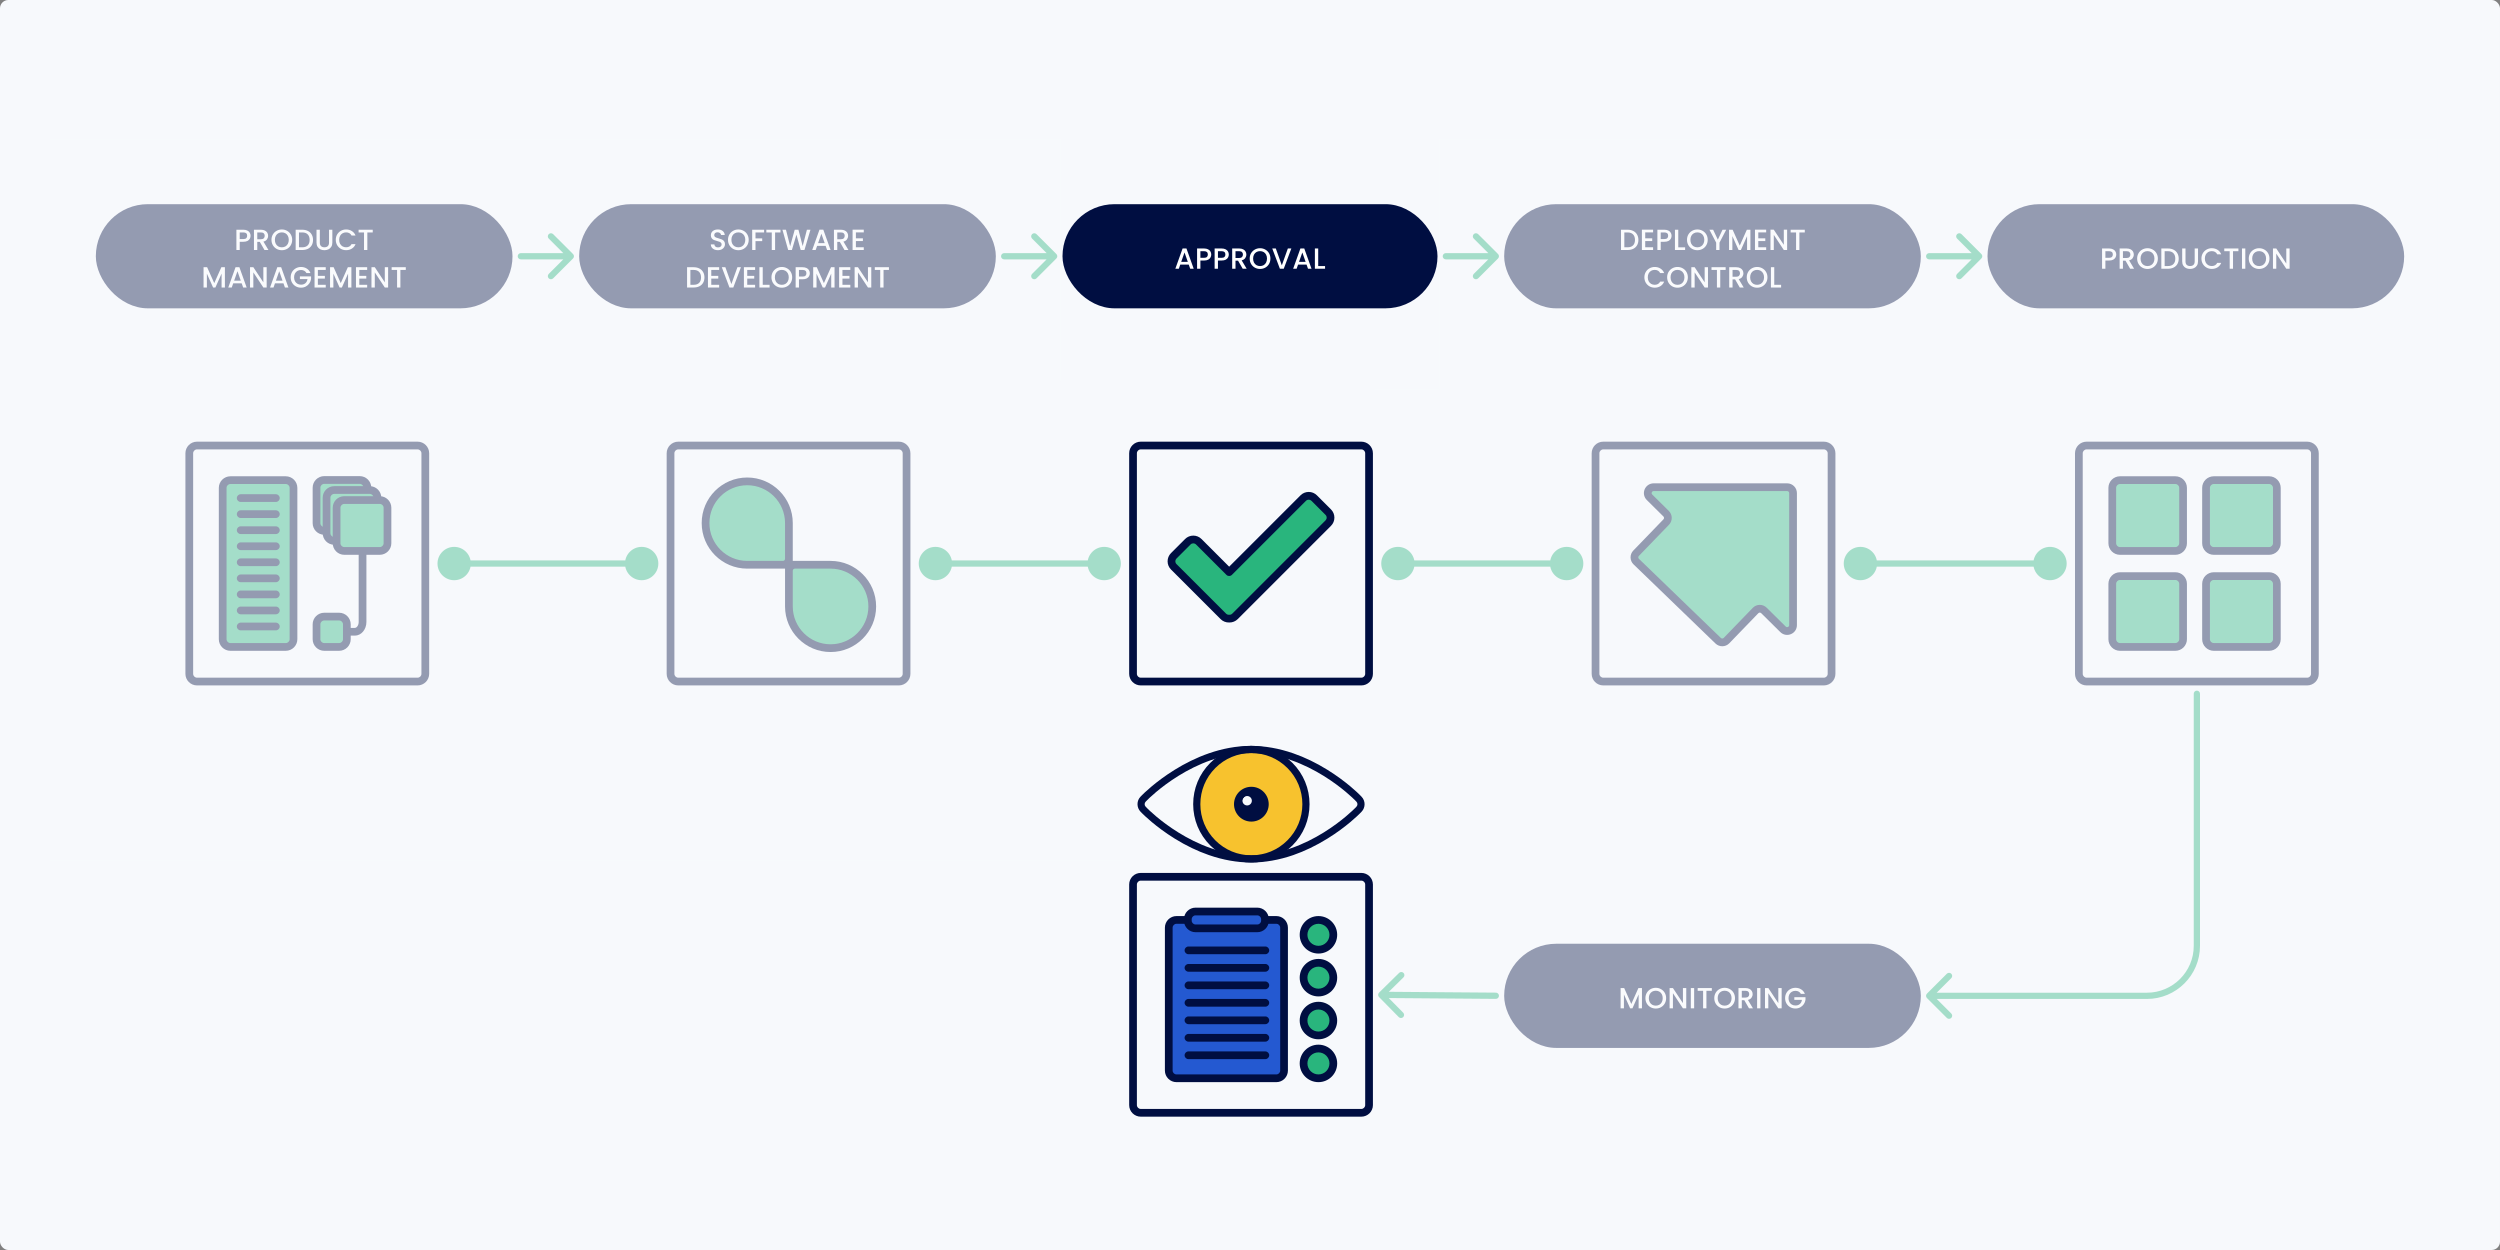 <svg width="1200" height="600" viewBox="0 0 1200 600" fill="none" xmlns="http://www.w3.org/2000/svg">
<rect x="0" y="0" width="1200" height="600" fill="#808080" stroke="none"/>
<rect width="1200" height="600" rx="4" fill="#F7F9FC"/>
<path d="M431.435 329H325.565C322.493 329 320 326.507 320 323.435V217.565C320 214.493 322.493 212 325.565 212H431.435C434.507 212 437 214.493 437 217.565V323.435C437 326.507 434.507 329 431.435 329ZM325.565 215.71C324.545 215.71 323.71 216.545 323.71 217.565V323.435C323.71 324.455 324.545 325.29 325.565 325.29H431.435C432.455 325.29 433.29 324.455 433.29 323.435V217.565C433.29 216.545 432.455 215.71 431.435 215.71H325.565Z" fill="#000E41"/>
<path d="M378.674 251.143C378.674 251.119 378.674 251.096 378.674 251.073C378.674 240.022 369.718 231.061 358.671 231.061C347.624 231.061 338.667 240.022 338.667 251.073C338.667 262.123 347.623 271.087 358.671 271.087H375.816C377.395 271.087 378.675 269.806 378.675 268.226V251.143H378.674Z" fill="#29B57D"/>
<path d="M377.516 272.942H358.67C346.616 272.942 336.811 263.132 336.811 251.072C336.811 239.013 346.616 229.205 358.67 229.205C370.724 229.205 380.529 239.015 380.529 251.072V269.901C380.529 272.501 380.116 272.942 377.517 272.942H377.516ZM358.67 232.915C348.663 232.915 340.521 241.06 340.521 251.072C340.521 261.084 348.663 269.232 358.67 269.232H375.815C376.368 269.232 376.819 268.781 376.819 268.225V251.072C376.819 241.06 368.677 232.915 358.67 232.915Z" fill="#000E41"/>
<path d="M378.674 291.03C378.674 291.054 378.674 291.077 378.674 291.1C378.674 302.151 387.63 311.112 398.677 311.112C409.724 311.112 418.681 302.151 418.681 291.1C418.681 280.05 409.725 271.086 398.677 271.086H381.532C379.953 271.086 378.673 272.367 378.673 273.947V291.03H378.674Z" fill="#29B57D"/>
<path d="M398.678 312.969C386.625 312.969 376.82 303.159 376.82 291.102V272.541C376.82 269.941 376.757 269.232 379.357 269.232H398.678C410.732 269.232 420.537 279.044 420.537 291.102C420.537 303.16 410.732 312.969 398.678 312.969ZM380.529 291.03V291.102C380.529 301.114 388.671 309.259 398.678 309.259C408.685 309.259 416.827 301.114 416.827 291.102C416.827 281.09 408.685 272.943 398.678 272.943H381.533C380.98 272.943 380.529 273.394 380.529 273.949V291.031V291.03Z" fill="#000E41"/>
<rect x="278" y="98" width="200" height="50" rx="25" fill="#000E41"/>
<path d="M344.629 120.098C343.975 120.098 343.387 119.986 342.865 119.762C342.342 119.529 341.931 119.202 341.633 118.782C341.334 118.362 341.185 117.872 341.185 117.312H342.893C342.93 117.732 343.093 118.077 343.383 118.348C343.681 118.619 344.097 118.754 344.629 118.754C345.179 118.754 345.609 118.623 345.917 118.362C346.225 118.091 346.379 117.746 346.379 117.326C346.379 116.999 346.281 116.733 346.085 116.528C345.898 116.323 345.66 116.164 345.371 116.052C345.091 115.94 344.699 115.819 344.195 115.688C343.56 115.52 343.042 115.352 342.641 115.184C342.249 115.007 341.913 114.736 341.633 114.372C341.353 114.008 341.213 113.523 341.213 112.916C341.213 112.356 341.353 111.866 341.633 111.446C341.913 111.026 342.305 110.704 342.809 110.48C343.313 110.256 343.896 110.144 344.559 110.144C345.501 110.144 346.271 110.382 346.869 110.858C347.475 111.325 347.811 111.969 347.877 112.79H346.113C346.085 112.435 345.917 112.132 345.609 111.88C345.301 111.628 344.895 111.502 344.391 111.502C343.933 111.502 343.56 111.619 343.271 111.852C342.981 112.085 342.837 112.421 342.837 112.86C342.837 113.159 342.925 113.406 343.103 113.602C343.289 113.789 343.523 113.938 343.803 114.05C344.083 114.162 344.465 114.283 344.951 114.414C345.595 114.591 346.117 114.769 346.519 114.946C346.929 115.123 347.275 115.399 347.555 115.772C347.844 116.136 347.989 116.626 347.989 117.242C347.989 117.737 347.853 118.203 347.583 118.642C347.321 119.081 346.934 119.435 346.421 119.706C345.917 119.967 345.319 120.098 344.629 120.098ZM354.408 120.098C353.503 120.098 352.667 119.888 351.902 119.468C351.146 119.039 350.544 118.446 350.096 117.69C349.657 116.925 349.438 116.066 349.438 115.114C349.438 114.162 349.657 113.308 350.096 112.552C350.544 111.796 351.146 111.208 351.902 110.788C352.667 110.359 353.503 110.144 354.408 110.144C355.323 110.144 356.158 110.359 356.914 110.788C357.679 111.208 358.281 111.796 358.72 112.552C359.159 113.308 359.378 114.162 359.378 115.114C359.378 116.066 359.159 116.925 358.72 117.69C358.281 118.446 357.679 119.039 356.914 119.468C356.158 119.888 355.323 120.098 354.408 120.098ZM354.408 118.712C355.052 118.712 355.626 118.567 356.13 118.278C356.634 117.979 357.026 117.559 357.306 117.018C357.595 116.467 357.74 115.833 357.74 115.114C357.74 114.395 357.595 113.765 357.306 113.224C357.026 112.683 356.634 112.267 356.13 111.978C355.626 111.689 355.052 111.544 354.408 111.544C353.764 111.544 353.19 111.689 352.686 111.978C352.182 112.267 351.785 112.683 351.496 113.224C351.216 113.765 351.076 114.395 351.076 115.114C351.076 115.833 351.216 116.467 351.496 117.018C351.785 117.559 352.182 117.979 352.686 118.278C353.19 118.567 353.764 118.712 354.408 118.712ZM366.772 110.27V111.572H362.642V114.442H365.862V115.744H362.642V120H361.046V110.27H366.772ZM374.635 110.27V111.572H372.045V120H370.449V111.572H367.845V110.27H374.635ZM389.02 110.27L386.136 120H384.33L382.286 112.636L380.116 120L378.324 120.014L375.566 110.27H377.26L379.276 118.194L381.46 110.27H383.252L385.282 118.152L387.312 110.27H389.02ZM396.3 118.012H392.226L391.526 120H389.86L393.346 110.256H395.194L398.68 120H397L396.3 118.012ZM395.852 116.71L394.27 112.188L392.674 116.71H395.852ZM405.348 120L403.108 116.108H401.89V120H400.294V110.27H403.654C404.401 110.27 405.031 110.401 405.544 110.662C406.067 110.923 406.454 111.273 406.706 111.712C406.967 112.151 407.098 112.641 407.098 113.182C407.098 113.817 406.911 114.395 406.538 114.918C406.174 115.431 405.609 115.781 404.844 115.968L407.252 120H405.348ZM401.89 114.834H403.654C404.251 114.834 404.699 114.685 404.998 114.386C405.306 114.087 405.46 113.686 405.46 113.182C405.46 112.678 405.311 112.286 405.012 112.006C404.713 111.717 404.261 111.572 403.654 111.572H401.89V114.834ZM410.834 111.558V114.414H414.194V115.716H410.834V118.698H414.614V120H409.238V110.256H414.614V111.558H410.834ZM332.97 128.27C334.006 128.27 334.912 128.471 335.686 128.872C336.47 129.264 337.072 129.833 337.492 130.58C337.922 131.317 338.136 132.181 338.136 133.17C338.136 134.159 337.922 135.018 337.492 135.746C337.072 136.474 336.47 137.034 335.686 137.426C334.912 137.809 334.006 138 332.97 138H329.792V128.27H332.97ZM332.97 136.698C334.109 136.698 334.982 136.39 335.588 135.774C336.195 135.158 336.498 134.29 336.498 133.17C336.498 132.041 336.195 131.159 335.588 130.524C334.982 129.889 334.109 129.572 332.97 129.572H331.388V136.698H332.97ZM341.412 129.558V132.414H344.772V133.716H341.412V136.698H345.192V138H339.816V128.256H345.192V129.558H341.412ZM355.642 128.27L351.988 138H350.14L346.472 128.27H348.18L351.064 136.362L353.962 128.27H355.642ZM358.671 129.558V132.414H362.031V133.716H358.671V136.698H362.451V138H357.075V128.256H362.451V129.558H358.671ZM366.11 136.712H369.4V138H364.514V128.27H366.11V136.712ZM375.271 138.098C374.366 138.098 373.531 137.888 372.765 137.468C372.009 137.039 371.407 136.446 370.959 135.69C370.521 134.925 370.301 134.066 370.301 133.114C370.301 132.162 370.521 131.308 370.959 130.552C371.407 129.796 372.009 129.208 372.765 128.788C373.531 128.359 374.366 128.144 375.271 128.144C376.186 128.144 377.021 128.359 377.777 128.788C378.543 129.208 379.145 129.796 379.583 130.552C380.022 131.308 380.241 132.162 380.241 133.114C380.241 134.066 380.022 134.925 379.583 135.69C379.145 136.446 378.543 137.039 377.777 137.468C377.021 137.888 376.186 138.098 375.271 138.098ZM375.271 136.712C375.915 136.712 376.489 136.567 376.993 136.278C377.497 135.979 377.889 135.559 378.169 135.018C378.459 134.467 378.603 133.833 378.603 133.114C378.603 132.395 378.459 131.765 378.169 131.224C377.889 130.683 377.497 130.267 376.993 129.978C376.489 129.689 375.915 129.544 375.271 129.544C374.627 129.544 374.053 129.689 373.549 129.978C373.045 130.267 372.649 130.683 372.359 131.224C372.079 131.765 371.939 132.395 371.939 133.114C371.939 133.833 372.079 134.467 372.359 135.018C372.649 135.559 373.045 135.979 373.549 136.278C374.053 136.567 374.627 136.712 375.271 136.712ZM388.714 131.168C388.714 131.663 388.597 132.129 388.364 132.568C388.13 133.007 387.757 133.366 387.244 133.646C386.73 133.917 386.072 134.052 385.27 134.052H383.506V138H381.91V128.27H385.27C386.016 128.27 386.646 128.401 387.16 128.662C387.682 128.914 388.07 129.259 388.322 129.698C388.583 130.137 388.714 130.627 388.714 131.168ZM385.27 132.75C385.876 132.75 386.329 132.615 386.628 132.344C386.926 132.064 387.076 131.672 387.076 131.168C387.076 130.104 386.474 129.572 385.27 129.572H383.506V132.75H385.27ZM400.582 128.27V138H398.986V131.336L396.018 138H394.912L391.93 131.336V138H390.334V128.27H392.056L395.472 135.9L398.874 128.27H400.582ZM404.374 129.558V132.414H407.734V133.716H404.374V136.698H408.154V138H402.778V128.256H408.154V129.558H404.374ZM418.211 138H416.615L411.813 130.734V138H410.217V128.256H411.813L416.615 135.508V128.256H418.211V138ZM426.691 128.27V129.572H424.101V138H422.505V129.572H419.901V128.27H426.691Z" fill="white"/>
<rect x="46" y="98" width="200" height="50" rx="25" fill="#000E41"/>
<path d="M120.275 113.168C120.275 113.663 120.158 114.129 119.925 114.568C119.691 115.007 119.318 115.366 118.805 115.646C118.291 115.917 117.633 116.052 116.831 116.052H115.067V120H113.471V110.27H116.831C117.577 110.27 118.207 110.401 118.721 110.662C119.243 110.914 119.631 111.259 119.883 111.698C120.144 112.137 120.275 112.627 120.275 113.168ZM116.831 114.75C117.437 114.75 117.89 114.615 118.189 114.344C118.487 114.064 118.637 113.672 118.637 113.168C118.637 112.104 118.035 111.572 116.831 111.572H115.067V114.75H116.831ZM126.949 120L124.709 116.108H123.491V120H121.895V110.27H125.255C126.002 110.27 126.632 110.401 127.145 110.662C127.668 110.923 128.055 111.273 128.307 111.712C128.568 112.151 128.699 112.641 128.699 113.182C128.699 113.817 128.512 114.395 128.139 114.918C127.775 115.431 127.21 115.781 126.445 115.968L128.853 120H126.949ZM123.491 114.834H125.255C125.852 114.834 126.3 114.685 126.599 114.386C126.907 114.087 127.061 113.686 127.061 113.182C127.061 112.678 126.912 112.286 126.613 112.006C126.314 111.717 125.862 111.572 125.255 111.572H123.491V114.834ZM135.277 120.098C134.371 120.098 133.536 119.888 132.771 119.468C132.015 119.039 131.413 118.446 130.965 117.69C130.526 116.925 130.307 116.066 130.307 115.114C130.307 114.162 130.526 113.308 130.965 112.552C131.413 111.796 132.015 111.208 132.771 110.788C133.536 110.359 134.371 110.144 135.277 110.144C136.191 110.144 137.027 110.359 137.783 110.788C138.548 111.208 139.15 111.796 139.589 112.552C140.027 113.308 140.247 114.162 140.247 115.114C140.247 116.066 140.027 116.925 139.589 117.69C139.15 118.446 138.548 119.039 137.783 119.468C137.027 119.888 136.191 120.098 135.277 120.098ZM135.277 118.712C135.921 118.712 136.495 118.567 136.999 118.278C137.503 117.979 137.895 117.559 138.175 117.018C138.464 116.467 138.609 115.833 138.609 115.114C138.609 114.395 138.464 113.765 138.175 113.224C137.895 112.683 137.503 112.267 136.999 111.978C136.495 111.689 135.921 111.544 135.277 111.544C134.633 111.544 134.059 111.689 133.555 111.978C133.051 112.267 132.654 112.683 132.365 113.224C132.085 113.765 131.945 114.395 131.945 115.114C131.945 115.833 132.085 116.467 132.365 117.018C132.654 117.559 133.051 117.979 133.555 118.278C134.059 118.567 134.633 118.712 135.277 118.712ZM145.093 110.27C146.129 110.27 147.034 110.471 147.809 110.872C148.593 111.264 149.195 111.833 149.615 112.58C150.044 113.317 150.259 114.181 150.259 115.17C150.259 116.159 150.044 117.018 149.615 117.746C149.195 118.474 148.593 119.034 147.809 119.426C147.034 119.809 146.129 120 145.093 120H141.915V110.27H145.093ZM145.093 118.698C146.232 118.698 147.104 118.39 147.711 117.774C148.318 117.158 148.621 116.29 148.621 115.17C148.621 114.041 148.318 113.159 147.711 112.524C147.104 111.889 146.232 111.572 145.093 111.572H143.511V118.698H145.093ZM153.521 110.27V116.472C153.521 117.209 153.712 117.765 154.095 118.138C154.487 118.511 155.028 118.698 155.719 118.698C156.419 118.698 156.96 118.511 157.343 118.138C157.735 117.765 157.931 117.209 157.931 116.472V110.27H159.527V116.444C159.527 117.237 159.354 117.909 159.009 118.46C158.664 119.011 158.202 119.421 157.623 119.692C157.044 119.963 156.405 120.098 155.705 120.098C155.005 120.098 154.366 119.963 153.787 119.692C153.218 119.421 152.765 119.011 152.429 118.46C152.093 117.909 151.925 117.237 151.925 116.444V110.27H153.521ZM161.171 115.114C161.171 114.162 161.39 113.308 161.829 112.552C162.277 111.796 162.879 111.208 163.635 110.788C164.4 110.359 165.236 110.144 166.141 110.144C167.177 110.144 168.096 110.401 168.899 110.914C169.711 111.418 170.299 112.137 170.663 113.07H168.745C168.493 112.557 168.143 112.174 167.695 111.922C167.247 111.67 166.729 111.544 166.141 111.544C165.497 111.544 164.923 111.689 164.419 111.978C163.915 112.267 163.518 112.683 163.229 113.224C162.949 113.765 162.809 114.395 162.809 115.114C162.809 115.833 162.949 116.463 163.229 117.004C163.518 117.545 163.915 117.965 164.419 118.264C164.923 118.553 165.497 118.698 166.141 118.698C166.729 118.698 167.247 118.572 167.695 118.32C168.143 118.068 168.493 117.685 168.745 117.172H170.663C170.299 118.105 169.711 118.824 168.899 119.328C168.096 119.832 167.177 120.084 166.141 120.084C165.226 120.084 164.391 119.874 163.635 119.454C162.879 119.025 162.277 118.432 161.829 117.676C161.39 116.92 161.171 116.066 161.171 115.114ZM178.915 110.27V111.572H176.325V120H174.729V111.572H172.125V110.27H178.915ZM107.953 128.27V138H106.357V131.336L103.389 138H102.283L99.301 131.336V138H97.705V128.27H99.427L102.843 135.9L106.245 128.27H107.953ZM116.014 136.012H111.94L111.24 138H109.574L113.06 128.256H114.908L118.394 138H116.714L116.014 136.012ZM115.566 134.71L113.984 130.188L112.388 134.71H115.566ZM128.002 138H126.406L121.604 130.734V138H120.008V128.256H121.604L126.406 135.508V128.256H128.002V138ZM136.062 136.012H131.988L131.288 138H129.622L133.108 128.256H134.956L138.442 138H136.762L136.062 136.012ZM135.614 134.71L134.032 130.188L132.436 134.71H135.614ZM147.098 131.07C146.846 130.585 146.496 130.221 146.048 129.978C145.6 129.726 145.082 129.6 144.494 129.6C143.85 129.6 143.276 129.745 142.772 130.034C142.268 130.323 141.871 130.734 141.582 131.266C141.302 131.798 141.162 132.414 141.162 133.114C141.162 133.814 141.302 134.435 141.582 134.976C141.871 135.508 142.268 135.919 142.772 136.208C143.276 136.497 143.85 136.642 144.494 136.642C145.362 136.642 146.066 136.399 146.608 135.914C147.149 135.429 147.48 134.771 147.602 133.94H143.948V132.666H149.31V133.912C149.207 134.668 148.936 135.363 148.498 135.998C148.068 136.633 147.504 137.141 146.804 137.524C146.113 137.897 145.343 138.084 144.494 138.084C143.579 138.084 142.744 137.874 141.988 137.454C141.232 137.025 140.63 136.432 140.182 135.676C139.743 134.92 139.524 134.066 139.524 133.114C139.524 132.162 139.743 131.308 140.182 130.552C140.63 129.796 141.232 129.208 141.988 128.788C142.753 128.359 143.588 128.144 144.494 128.144C145.53 128.144 146.449 128.401 147.252 128.914C148.064 129.418 148.652 130.137 149.016 131.07H147.098ZM152.578 129.558V132.414H155.938V133.716H152.578V136.698H156.358V138H150.982V128.256H156.358V129.558H152.578ZM168.67 128.27V138H167.074V131.336L164.106 138H163L160.018 131.336V138H158.422V128.27H160.144L163.56 135.9L166.962 128.27H168.67ZM172.461 129.558V132.414H175.821V133.716H172.461V136.698H176.241V138H170.865V128.256H176.241V129.558H172.461ZM186.299 138H184.703L179.901 130.734V138H178.305V128.256H179.901L184.703 135.508V128.256H186.299V138ZM194.779 128.27V129.572H192.189V138H190.593V129.572H187.989V128.27H194.779Z" fill="white"/>
<rect x="510" y="98" width="180" height="50" rx="25" fill="#000E41"/>
<path d="M570.602 127.012H566.528L565.828 129H564.162L567.648 119.256H569.496L572.982 129H571.302L570.602 127.012ZM570.154 125.71L568.572 121.188L566.976 125.71H570.154ZM581.4 122.168C581.4 122.663 581.283 123.129 581.05 123.568C580.817 124.007 580.443 124.366 579.93 124.646C579.417 124.917 578.759 125.052 577.956 125.052H576.192V129H574.596V119.27H577.956C578.703 119.27 579.333 119.401 579.846 119.662C580.369 119.914 580.756 120.259 581.008 120.698C581.269 121.137 581.4 121.627 581.4 122.168ZM577.956 123.75C578.563 123.75 579.015 123.615 579.314 123.344C579.613 123.064 579.762 122.672 579.762 122.168C579.762 121.104 579.16 120.572 577.956 120.572H576.192V123.75H577.956ZM589.824 122.168C589.824 122.663 589.708 123.129 589.474 123.568C589.241 124.007 588.868 124.366 588.354 124.646C587.841 124.917 587.183 125.052 586.38 125.052H584.616V129H583.02V119.27H586.38C587.127 119.27 587.757 119.401 588.27 119.662C588.793 119.914 589.18 120.259 589.432 120.698C589.694 121.137 589.824 121.627 589.824 122.168ZM586.38 123.75C586.987 123.75 587.44 123.615 587.738 123.344C588.037 123.064 588.186 122.672 588.186 122.168C588.186 121.104 587.584 120.572 586.38 120.572H584.616V123.75H586.38ZM596.498 129L594.258 125.108H593.04V129H591.444V119.27H594.804C595.551 119.27 596.181 119.401 596.694 119.662C597.217 119.923 597.604 120.273 597.856 120.712C598.118 121.151 598.248 121.641 598.248 122.182C598.248 122.817 598.062 123.395 597.688 123.918C597.324 124.431 596.76 124.781 595.994 124.968L598.402 129H596.498ZM593.04 123.834H594.804C595.402 123.834 595.85 123.685 596.148 123.386C596.456 123.087 596.61 122.686 596.61 122.182C596.61 121.678 596.461 121.286 596.162 121.006C595.864 120.717 595.411 120.572 594.804 120.572H593.04V123.834ZM604.826 129.098C603.921 129.098 603.085 128.888 602.32 128.468C601.564 128.039 600.962 127.446 600.514 126.69C600.075 125.925 599.856 125.066 599.856 124.114C599.856 123.162 600.075 122.308 600.514 121.552C600.962 120.796 601.564 120.208 602.32 119.788C603.085 119.359 603.921 119.144 604.826 119.144C605.741 119.144 606.576 119.359 607.332 119.788C608.097 120.208 608.699 120.796 609.138 121.552C609.577 122.308 609.796 123.162 609.796 124.114C609.796 125.066 609.577 125.925 609.138 126.69C608.699 127.446 608.097 128.039 607.332 128.468C606.576 128.888 605.741 129.098 604.826 129.098ZM604.826 127.712C605.47 127.712 606.044 127.567 606.548 127.278C607.052 126.979 607.444 126.559 607.724 126.018C608.013 125.467 608.158 124.833 608.158 124.114C608.158 123.395 608.013 122.765 607.724 122.224C607.444 121.683 607.052 121.267 606.548 120.978C606.044 120.689 605.47 120.544 604.826 120.544C604.182 120.544 603.608 120.689 603.104 120.978C602.6 121.267 602.203 121.683 601.914 122.224C601.634 122.765 601.494 123.395 601.494 124.114C601.494 124.833 601.634 125.467 601.914 126.018C602.203 126.559 602.6 126.979 603.104 127.278C603.608 127.567 604.182 127.712 604.826 127.712ZM619.851 119.27L616.197 129H614.349L610.681 119.27H612.389L615.273 127.362L618.171 119.27H619.851ZM627.149 127.012H623.075L622.375 129H620.709L624.195 119.256H626.043L629.529 129H627.849L627.149 127.012ZM626.701 125.71L625.119 121.188L623.523 125.71H626.701ZM632.739 127.712H636.029V129H631.143V119.27H632.739V127.712Z" fill="white"/>
<path d="M482 121.5C481.172 121.5 480.5 122.172 480.5 123C480.5 123.828 481.172 124.5 482 124.5V121.5ZM507.061 124.061C507.646 123.475 507.646 122.525 507.061 121.939L497.515 112.393C496.929 111.808 495.979 111.808 495.393 112.393C494.808 112.979 494.808 113.929 495.393 114.515L503.879 123L495.393 131.485C494.808 132.071 494.808 133.021 495.393 133.607C495.979 134.192 496.929 134.192 497.515 133.607L507.061 124.061ZM482 124.5H506V121.5H482V124.5Z" fill="#29B57D"/>
<rect x="722" y="98" width="200" height="50" rx="25" fill="#000E41"/>
<path d="M781.263 110.27C782.299 110.27 783.205 110.471 783.979 110.872C784.763 111.264 785.365 111.833 785.785 112.58C786.215 113.317 786.429 114.181 786.429 115.17C786.429 116.159 786.215 117.018 785.785 117.746C785.365 118.474 784.763 119.034 783.979 119.426C783.205 119.809 782.299 120 781.263 120H778.085V110.27H781.263ZM781.263 118.698C782.402 118.698 783.275 118.39 783.881 117.774C784.488 117.158 784.791 116.29 784.791 115.17C784.791 114.041 784.488 113.159 783.881 112.524C783.275 111.889 782.402 111.572 781.263 111.572H779.681V118.698H781.263ZM789.705 111.558V114.414H793.065V115.716H789.705V118.698H793.485V120H788.109V110.256H793.485V111.558H789.705ZM802.353 113.168C802.353 113.663 802.236 114.129 802.003 114.568C801.77 115.007 801.396 115.366 800.883 115.646C800.37 115.917 799.712 116.052 798.909 116.052H797.145V120H795.549V110.27H798.909C799.656 110.27 800.286 110.401 800.799 110.662C801.322 110.914 801.709 111.259 801.961 111.698C802.222 112.137 802.353 112.627 802.353 113.168ZM798.909 114.75C799.516 114.75 799.968 114.615 800.267 114.344C800.566 114.064 800.715 113.672 800.715 113.168C800.715 112.104 800.113 111.572 798.909 111.572H797.145V114.75H798.909ZM805.569 118.712H808.859V120H803.973V110.27H805.569V118.712ZM814.73 120.098C813.825 120.098 812.989 119.888 812.224 119.468C811.468 119.039 810.866 118.446 810.418 117.69C809.979 116.925 809.76 116.066 809.76 115.114C809.76 114.162 809.979 113.308 810.418 112.552C810.866 111.796 811.468 111.208 812.224 110.788C812.989 110.359 813.825 110.144 814.73 110.144C815.645 110.144 816.48 110.359 817.236 110.788C818.001 111.208 818.603 111.796 819.042 112.552C819.481 113.308 819.7 114.162 819.7 115.114C819.7 116.066 819.481 116.925 819.042 117.69C818.603 118.446 818.001 119.039 817.236 119.468C816.48 119.888 815.645 120.098 814.73 120.098ZM814.73 118.712C815.374 118.712 815.948 118.567 816.452 118.278C816.956 117.979 817.348 117.559 817.628 117.018C817.917 116.467 818.062 115.833 818.062 115.114C818.062 114.395 817.917 113.765 817.628 113.224C817.348 112.683 816.956 112.267 816.452 111.978C815.948 111.689 815.374 111.544 814.73 111.544C814.086 111.544 813.512 111.689 813.008 111.978C812.504 112.267 812.107 112.683 811.818 113.224C811.538 113.765 811.398 114.395 811.398 115.114C811.398 115.833 811.538 116.467 811.818 117.018C812.107 117.559 812.504 117.979 813.008 118.278C813.512 118.567 814.086 118.712 814.73 118.712ZM828.578 110.27L825.358 116.472V120H823.762V116.472L820.528 110.27H822.306L824.56 115.044L826.814 110.27H828.578ZM840.191 110.27V120H838.595V113.336L835.627 120H834.521L831.539 113.336V120H829.943V110.27H831.665L835.081 117.9L838.483 110.27H840.191ZM843.983 111.558V114.414H847.343V115.716H843.983V118.698H847.763V120H842.387V110.256H847.763V111.558H843.983ZM857.82 120H856.224L851.422 112.734V120H849.826V110.256H851.422L856.224 117.508V110.256H857.82V120ZM866.3 110.27V111.572H863.71V120H862.114V111.572H859.51V110.27H866.3ZM789.302 133.114C789.302 132.162 789.521 131.308 789.96 130.552C790.408 129.796 791.01 129.208 791.766 128.788C792.531 128.359 793.367 128.144 794.272 128.144C795.308 128.144 796.227 128.401 797.03 128.914C797.842 129.418 798.43 130.137 798.794 131.07H796.876C796.624 130.557 796.274 130.174 795.826 129.922C795.378 129.67 794.86 129.544 794.272 129.544C793.628 129.544 793.054 129.689 792.55 129.978C792.046 130.267 791.649 130.683 791.36 131.224C791.08 131.765 790.94 132.395 790.94 133.114C790.94 133.833 791.08 134.463 791.36 135.004C791.649 135.545 792.046 135.965 792.55 136.264C793.054 136.553 793.628 136.698 794.272 136.698C794.86 136.698 795.378 136.572 795.826 136.32C796.274 136.068 796.624 135.685 796.876 135.172H798.794C798.43 136.105 797.842 136.824 797.03 137.328C796.227 137.832 795.308 138.084 794.272 138.084C793.357 138.084 792.522 137.874 791.766 137.454C791.01 137.025 790.408 136.432 789.96 135.676C789.521 134.92 789.302 134.066 789.302 133.114ZM805.198 138.098C804.293 138.098 803.458 137.888 802.692 137.468C801.936 137.039 801.334 136.446 800.886 135.69C800.448 134.925 800.228 134.066 800.228 133.114C800.228 132.162 800.448 131.308 800.886 130.552C801.334 129.796 801.936 129.208 802.692 128.788C803.458 128.359 804.293 128.144 805.198 128.144C806.113 128.144 806.948 128.359 807.704 128.788C808.47 129.208 809.072 129.796 809.51 130.552C809.949 131.308 810.168 132.162 810.168 133.114C810.168 134.066 809.949 134.925 809.51 135.69C809.072 136.446 808.47 137.039 807.704 137.468C806.948 137.888 806.113 138.098 805.198 138.098ZM805.198 136.712C805.842 136.712 806.416 136.567 806.92 136.278C807.424 135.979 807.816 135.559 808.096 135.018C808.386 134.467 808.53 133.833 808.53 133.114C808.53 132.395 808.386 131.765 808.096 131.224C807.816 130.683 807.424 130.267 806.92 129.978C806.416 129.689 805.842 129.544 805.198 129.544C804.554 129.544 803.98 129.689 803.476 129.978C802.972 130.267 802.576 130.683 802.286 131.224C802.006 131.765 801.866 132.395 801.866 133.114C801.866 133.833 802.006 134.467 802.286 135.018C802.576 135.559 802.972 135.979 803.476 136.278C803.98 136.567 804.554 136.712 805.198 136.712ZM819.831 138H818.235L813.433 130.734V138H811.837V128.256H813.433L818.235 135.508V128.256H819.831V138ZM828.311 128.27V129.572H825.721V138H824.125V129.572H821.521V128.27H828.311ZM835.079 138L832.839 134.108H831.621V138H830.025V128.27H833.385C834.132 128.27 834.762 128.401 835.275 128.662C835.798 128.923 836.185 129.273 836.437 129.712C836.698 130.151 836.829 130.641 836.829 131.182C836.829 131.817 836.642 132.395 836.269 132.918C835.905 133.431 835.34 133.781 834.575 133.968L836.983 138H835.079ZM831.621 132.834H833.385C833.982 132.834 834.43 132.685 834.729 132.386C835.037 132.087 835.191 131.686 835.191 131.182C835.191 130.678 835.042 130.286 834.743 130.006C834.444 129.717 833.992 129.572 833.385 129.572H831.621V132.834ZM843.407 138.098C842.501 138.098 841.666 137.888 840.901 137.468C840.145 137.039 839.543 136.446 839.095 135.69C838.656 134.925 838.437 134.066 838.437 133.114C838.437 132.162 838.656 131.308 839.095 130.552C839.543 129.796 840.145 129.208 840.901 128.788C841.666 128.359 842.501 128.144 843.407 128.144C844.321 128.144 845.157 128.359 845.913 128.788C846.678 129.208 847.28 129.796 847.719 130.552C848.157 131.308 848.377 132.162 848.377 133.114C848.377 134.066 848.157 134.925 847.719 135.69C847.28 136.446 846.678 137.039 845.913 137.468C845.157 137.888 844.321 138.098 843.407 138.098ZM843.407 136.712C844.051 136.712 844.625 136.567 845.129 136.278C845.633 135.979 846.025 135.559 846.305 135.018C846.594 134.467 846.739 133.833 846.739 133.114C846.739 132.395 846.594 131.765 846.305 131.224C846.025 130.683 845.633 130.267 845.129 129.978C844.625 129.689 844.051 129.544 843.407 129.544C842.763 129.544 842.189 129.689 841.685 129.978C841.181 130.267 840.784 130.683 840.495 131.224C840.215 131.765 840.075 132.395 840.075 133.114C840.075 133.833 840.215 134.467 840.495 135.018C840.784 135.559 841.181 135.979 841.685 136.278C842.189 136.567 842.763 136.712 843.407 136.712ZM851.641 136.712H854.931V138H850.045V128.27H851.641V136.712Z" fill="white"/>
<path d="M694 121.5C693.172 121.5 692.5 122.172 692.5 123C692.5 123.828 693.172 124.5 694 124.5V121.5ZM719.061 124.061C719.646 123.475 719.646 122.525 719.061 121.939L709.515 112.393C708.929 111.808 707.979 111.808 707.393 112.393C706.808 112.979 706.808 113.929 707.393 114.515L715.879 123L707.393 131.485C706.808 132.071 706.808 133.021 707.393 133.607C707.979 134.192 708.929 134.192 709.515 133.607L719.061 124.061ZM694 124.5H718V121.5H694V124.5Z" fill="#29B57D"/>
<rect x="954" y="98" width="200" height="50" rx="25" fill="#000E41"/>
<path d="M1015.8 122.168C1015.8 122.663 1015.68 123.129 1015.45 123.568C1015.21 124.007 1014.84 124.366 1014.33 124.646C1013.81 124.917 1013.16 125.052 1012.35 125.052H1010.59V129H1008.99V119.27H1012.35C1013.1 119.27 1013.73 119.401 1014.24 119.662C1014.77 119.914 1015.15 120.259 1015.4 120.698C1015.67 121.137 1015.8 121.627 1015.8 122.168ZM1012.35 123.75C1012.96 123.75 1013.41 123.615 1013.71 123.344C1014.01 123.064 1014.16 122.672 1014.16 122.168C1014.16 121.104 1013.56 120.572 1012.35 120.572H1010.59V123.75H1012.35ZM1022.47 129L1020.23 125.108H1019.01V129H1017.42V119.27H1020.78C1021.52 119.27 1022.15 119.401 1022.67 119.662C1023.19 119.923 1023.58 120.273 1023.83 120.712C1024.09 121.151 1024.22 121.641 1024.22 122.182C1024.22 122.817 1024.03 123.395 1023.66 123.918C1023.3 124.431 1022.73 124.781 1021.97 124.968L1024.37 129H1022.47ZM1019.01 123.834H1020.78C1021.37 123.834 1021.82 123.685 1022.12 123.386C1022.43 123.087 1022.58 122.686 1022.58 122.182C1022.58 121.678 1022.43 121.286 1022.13 121.006C1021.84 120.717 1021.38 120.572 1020.78 120.572H1019.01V123.834ZM1030.8 129.098C1029.89 129.098 1029.06 128.888 1028.29 128.468C1027.54 128.039 1026.93 127.446 1026.49 126.69C1026.05 125.925 1025.83 125.066 1025.83 124.114C1025.83 123.162 1026.05 122.308 1026.49 121.552C1026.93 120.796 1027.54 120.208 1028.29 119.788C1029.06 119.359 1029.89 119.144 1030.8 119.144C1031.71 119.144 1032.55 119.359 1033.3 119.788C1034.07 120.208 1034.67 120.796 1035.11 121.552C1035.55 122.308 1035.77 123.162 1035.77 124.114C1035.77 125.066 1035.55 125.925 1035.11 126.69C1034.67 127.446 1034.07 128.039 1033.3 128.468C1032.55 128.888 1031.71 129.098 1030.8 129.098ZM1030.8 127.712C1031.44 127.712 1032.02 127.567 1032.52 127.278C1033.02 126.979 1033.42 126.559 1033.7 126.018C1033.99 125.467 1034.13 124.833 1034.13 124.114C1034.13 123.395 1033.99 122.765 1033.7 122.224C1033.42 121.683 1033.02 121.267 1032.52 120.978C1032.02 120.689 1031.44 120.544 1030.8 120.544C1030.15 120.544 1029.58 120.689 1029.08 120.978C1028.57 121.267 1028.18 121.683 1027.89 122.224C1027.61 122.765 1027.47 123.395 1027.47 124.114C1027.47 124.833 1027.61 125.467 1027.89 126.018C1028.18 126.559 1028.57 126.979 1029.08 127.278C1029.58 127.567 1030.15 127.712 1030.8 127.712ZM1040.62 119.27C1041.65 119.27 1042.56 119.471 1043.33 119.872C1044.12 120.264 1044.72 120.833 1045.14 121.58C1045.57 122.317 1045.78 123.181 1045.78 124.17C1045.78 125.159 1045.57 126.018 1045.14 126.746C1044.72 127.474 1044.12 128.034 1043.33 128.426C1042.56 128.809 1041.65 129 1040.62 129H1037.44V119.27H1040.62ZM1040.62 127.698C1041.75 127.698 1042.63 127.39 1043.23 126.774C1043.84 126.158 1044.14 125.29 1044.14 124.17C1044.14 123.041 1043.84 122.159 1043.23 121.524C1042.63 120.889 1041.75 120.572 1040.62 120.572H1039.03V127.698H1040.62ZM1049.04 119.27V125.472C1049.04 126.209 1049.23 126.765 1049.62 127.138C1050.01 127.511 1050.55 127.698 1051.24 127.698C1051.94 127.698 1052.48 127.511 1052.86 127.138C1053.26 126.765 1053.45 126.209 1053.45 125.472V119.27H1055.05V125.444C1055.05 126.237 1054.88 126.909 1054.53 127.46C1054.19 128.011 1053.72 128.421 1053.14 128.692C1052.57 128.963 1051.93 129.098 1051.23 129.098C1050.53 129.098 1049.89 128.963 1049.31 128.692C1048.74 128.421 1048.29 128.011 1047.95 127.46C1047.61 126.909 1047.45 126.237 1047.45 125.444V119.27H1049.04ZM1056.69 124.114C1056.69 123.162 1056.91 122.308 1057.35 121.552C1057.8 120.796 1058.4 120.208 1059.16 119.788C1059.92 119.359 1060.76 119.144 1061.66 119.144C1062.7 119.144 1063.62 119.401 1064.42 119.914C1065.23 120.418 1065.82 121.137 1066.18 122.07H1064.27C1064.01 121.557 1063.66 121.174 1063.22 120.922C1062.77 120.67 1062.25 120.544 1061.66 120.544C1061.02 120.544 1060.44 120.689 1059.94 120.978C1059.44 121.267 1059.04 121.683 1058.75 122.224C1058.47 122.765 1058.33 123.395 1058.33 124.114C1058.33 124.833 1058.47 125.463 1058.75 126.004C1059.04 126.545 1059.44 126.965 1059.94 127.264C1060.44 127.553 1061.02 127.698 1061.66 127.698C1062.25 127.698 1062.77 127.572 1063.22 127.32C1063.66 127.068 1064.01 126.685 1064.27 126.172H1066.18C1065.82 127.105 1065.23 127.824 1064.42 128.328C1063.62 128.832 1062.7 129.084 1061.66 129.084C1060.75 129.084 1059.91 128.874 1059.16 128.454C1058.4 128.025 1057.8 127.432 1057.35 126.676C1056.91 125.92 1056.69 125.066 1056.69 124.114ZM1074.44 119.27V120.572H1071.85V129H1070.25V120.572H1067.65V119.27H1074.44ZM1077.75 119.27V129H1076.15V119.27H1077.75ZM1084.38 129.098C1083.47 129.098 1082.64 128.888 1081.87 128.468C1081.12 128.039 1080.51 127.446 1080.07 126.69C1079.63 125.925 1079.41 125.066 1079.41 124.114C1079.41 123.162 1079.63 122.308 1080.07 121.552C1080.51 120.796 1081.12 120.208 1081.87 119.788C1082.64 119.359 1083.47 119.144 1084.38 119.144C1085.29 119.144 1086.13 119.359 1086.88 119.788C1087.65 120.208 1088.25 120.796 1088.69 121.552C1089.13 122.308 1089.35 123.162 1089.35 124.114C1089.35 125.066 1089.13 125.925 1088.69 126.69C1088.25 127.446 1087.65 128.039 1086.88 128.468C1086.13 128.888 1085.29 129.098 1084.38 129.098ZM1084.38 127.712C1085.02 127.712 1085.6 127.567 1086.1 127.278C1086.6 126.979 1087 126.559 1087.28 126.018C1087.57 125.467 1087.71 124.833 1087.71 124.114C1087.71 123.395 1087.57 122.765 1087.28 122.224C1087 121.683 1086.6 121.267 1086.1 120.978C1085.6 120.689 1085.02 120.544 1084.38 120.544C1083.73 120.544 1083.16 120.689 1082.66 120.978C1082.15 121.267 1081.76 121.683 1081.47 122.224C1081.19 122.765 1081.05 123.395 1081.05 124.114C1081.05 124.833 1081.19 125.467 1081.47 126.018C1081.76 126.559 1082.15 126.979 1082.66 127.278C1083.16 127.567 1083.73 127.712 1084.38 127.712ZM1099.01 129H1097.42L1092.61 121.734V129H1091.02V119.256H1092.61L1097.42 126.508V119.256H1099.01V129Z" fill="white"/>
<rect x="722" y="453" width="200" height="50" rx="25" fill="#000E41"/>
<path d="M788.136 474.27V484H786.54V477.336L783.572 484H782.466L779.484 477.336V484H777.888V474.27H779.61L783.026 481.9L786.428 474.27H788.136ZM794.77 484.098C793.865 484.098 793.029 483.888 792.264 483.468C791.508 483.039 790.906 482.446 790.458 481.69C790.019 480.925 789.8 480.066 789.8 479.114C789.8 478.162 790.019 477.308 790.458 476.552C790.906 475.796 791.508 475.208 792.264 474.788C793.029 474.359 793.865 474.144 794.77 474.144C795.685 474.144 796.52 474.359 797.276 474.788C798.041 475.208 798.643 475.796 799.082 476.552C799.521 477.308 799.74 478.162 799.74 479.114C799.74 480.066 799.521 480.925 799.082 481.69C798.643 482.446 798.041 483.039 797.276 483.468C796.52 483.888 795.685 484.098 794.77 484.098ZM794.77 482.712C795.414 482.712 795.988 482.567 796.492 482.278C796.996 481.979 797.388 481.559 797.668 481.018C797.957 480.467 798.102 479.833 798.102 479.114C798.102 478.395 797.957 477.765 797.668 477.224C797.388 476.683 796.996 476.267 796.492 475.978C795.988 475.689 795.414 475.544 794.77 475.544C794.126 475.544 793.552 475.689 793.048 475.978C792.544 476.267 792.147 476.683 791.858 477.224C791.578 477.765 791.438 478.395 791.438 479.114C791.438 479.833 791.578 480.467 791.858 481.018C792.147 481.559 792.544 481.979 793.048 482.278C793.552 482.567 794.126 482.712 794.77 482.712ZM809.403 484H807.807L803.005 476.734V484H801.409V474.256H803.005L807.807 481.508V474.256H809.403V484ZM813.192 474.27V484H811.596V474.27H813.192ZM821.672 474.27V475.572H819.082V484H817.486V475.572H814.882V474.27H821.672ZM827.824 484.098C826.919 484.098 826.083 483.888 825.318 483.468C824.562 483.039 823.96 482.446 823.512 481.69C823.073 480.925 822.854 480.066 822.854 479.114C822.854 478.162 823.073 477.308 823.512 476.552C823.96 475.796 824.562 475.208 825.318 474.788C826.083 474.359 826.919 474.144 827.824 474.144C828.739 474.144 829.574 474.359 830.33 474.788C831.095 475.208 831.697 475.796 832.136 476.552C832.575 477.308 832.794 478.162 832.794 479.114C832.794 480.066 832.575 480.925 832.136 481.69C831.697 482.446 831.095 483.039 830.33 483.468C829.574 483.888 828.739 484.098 827.824 484.098ZM827.824 482.712C828.468 482.712 829.042 482.567 829.546 482.278C830.05 481.979 830.442 481.559 830.722 481.018C831.011 480.467 831.156 479.833 831.156 479.114C831.156 478.395 831.011 477.765 830.722 477.224C830.442 476.683 830.05 476.267 829.546 475.978C829.042 475.689 828.468 475.544 827.824 475.544C827.18 475.544 826.606 475.689 826.102 475.978C825.598 476.267 825.201 476.683 824.912 477.224C824.632 477.765 824.492 478.395 824.492 479.114C824.492 479.833 824.632 480.467 824.912 481.018C825.201 481.559 825.598 481.979 826.102 482.278C826.606 482.567 827.18 482.712 827.824 482.712ZM839.517 484L837.277 480.108H836.059V484H834.463V474.27H837.823C838.569 474.27 839.199 474.401 839.713 474.662C840.235 474.923 840.623 475.273 840.875 475.712C841.136 476.151 841.267 476.641 841.267 477.182C841.267 477.817 841.08 478.395 840.707 478.918C840.343 479.431 839.778 479.781 839.013 479.968L841.421 484H839.517ZM836.059 478.834H837.823C838.42 478.834 838.868 478.685 839.167 478.386C839.475 478.087 839.629 477.686 839.629 477.182C839.629 476.678 839.479 476.286 839.181 476.006C838.882 475.717 838.429 475.572 837.823 475.572H836.059V478.834ZM845.002 474.27V484H843.406V474.27H845.002ZM855.19 484H853.594L848.792 476.734V484H847.196V474.256H848.792L853.594 481.508V474.256H855.19V484ZM864.426 477.07C864.174 476.585 863.824 476.221 863.376 475.978C862.928 475.726 862.41 475.6 861.822 475.6C861.178 475.6 860.604 475.745 860.1 476.034C859.596 476.323 859.199 476.734 858.91 477.266C858.63 477.798 858.49 478.414 858.49 479.114C858.49 479.814 858.63 480.435 858.91 480.976C859.199 481.508 859.596 481.919 860.1 482.208C860.604 482.497 861.178 482.642 861.822 482.642C862.69 482.642 863.394 482.399 863.936 481.914C864.477 481.429 864.808 480.771 864.93 479.94H861.276V478.666H866.638V479.912C866.535 480.668 866.264 481.363 865.826 481.998C865.396 482.633 864.832 483.141 864.132 483.524C863.441 483.897 862.671 484.084 861.822 484.084C860.907 484.084 860.072 483.874 859.316 483.454C858.56 483.025 857.958 482.432 857.51 481.676C857.071 480.92 856.852 480.066 856.852 479.114C856.852 478.162 857.071 477.308 857.51 476.552C857.958 475.796 858.56 475.208 859.316 474.788C860.081 474.359 860.916 474.144 861.822 474.144C862.858 474.144 863.777 474.401 864.58 474.914C865.392 475.418 865.98 476.137 866.344 477.07H864.426Z" fill="white"/>
<path d="M926 121.5C925.172 121.5 924.5 122.172 924.5 123C924.5 123.828 925.172 124.5 926 124.5V121.5ZM951.061 124.061C951.646 123.475 951.646 122.525 951.061 121.939L941.515 112.393C940.929 111.808 939.979 111.808 939.393 112.393C938.808 112.979 938.808 113.929 939.393 114.515L947.879 123L939.393 131.485C938.808 132.071 938.808 133.021 939.393 133.607C939.979 134.192 940.929 134.192 941.515 133.607L951.061 124.061ZM926 124.5H950V121.5H926V124.5Z" fill="#29B57D"/>
<path d="M250 121.5C249.172 121.5 248.5 122.172 248.5 123C248.5 123.828 249.172 124.5 250 124.5V121.5ZM275.061 124.061C275.646 123.475 275.646 122.525 275.061 121.939L265.515 112.393C264.929 111.808 263.979 111.808 263.393 112.393C262.808 112.979 262.808 113.929 263.393 114.515L271.879 123L263.393 131.485C262.808 132.071 262.808 133.021 263.393 133.607C263.979 134.192 264.929 134.192 265.515 133.607L275.061 124.061ZM250 124.5H274V121.5H250V124.5Z" fill="#29B57D"/>
<path d="M653.435 329H547.565C544.493 329 542 326.507 542 323.435V217.565C542 214.493 544.493 212 547.565 212H653.435C656.507 212 659 214.493 659 217.565V323.435C659 326.507 656.507 329 653.435 329ZM547.565 215.71C546.545 215.71 545.71 216.545 545.71 217.565V323.435C545.71 324.455 546.545 325.29 547.565 325.29H653.435C654.455 325.29 655.29 324.455 655.29 323.435V217.565C655.29 216.545 654.455 215.71 653.435 215.71H547.565Z" fill="#000E41"/>
<path d="M637.572 245.837L630.805 239.069C629.355 237.62 627.006 237.62 625.558 239.069L589.999 274.629L575.405 260.035C573.956 258.585 571.607 258.585 570.158 260.035L563.391 266.802C561.941 268.252 561.941 270.601 563.391 272.049L587.2 295.858C587.969 296.627 588.992 296.989 589.999 296.941C591.006 296.989 592.029 296.628 592.798 295.858L637.572 251.084C639.022 249.634 639.022 247.285 637.572 245.837Z" fill="#29B57D"/>
<path d="M590.17 298.801C590.113 298.801 590.055 298.801 589.998 298.799C588.464 298.846 586.972 298.256 585.886 297.171L562.077 273.361C561.025 272.31 560.447 270.913 560.447 269.426C560.447 267.94 561.025 266.542 562.077 265.491L568.845 258.723C569.896 257.672 571.293 257.093 572.78 257.093C574.266 257.093 575.665 257.672 576.715 258.723L589.998 272.006L624.246 237.757C625.297 236.706 626.694 236.127 628.181 236.127C629.667 236.127 631.065 236.706 632.116 237.757L638.884 244.525C639.935 245.576 640.514 246.974 640.514 248.46C640.514 249.946 639.935 251.345 638.884 252.395L594.109 297.17C593.066 298.213 591.642 298.8 590.172 298.8L590.17 298.801ZM589.998 295.086C590.027 295.086 590.056 295.086 590.085 295.088C590.615 295.114 591.111 294.921 591.485 294.547L636.26 249.773C636.61 249.422 636.804 248.956 636.804 248.461C636.804 247.966 636.61 247.5 636.26 247.15L629.492 240.382C629.142 240.032 628.676 239.838 628.181 239.838C627.686 239.838 627.22 240.031 626.869 240.382L591.31 275.941C590.586 276.666 589.411 276.666 588.686 275.941L574.092 261.347C573.742 260.997 573.276 260.804 572.781 260.804C572.286 260.804 571.82 260.996 571.47 261.347L564.702 268.115C564.352 268.465 564.158 268.931 564.158 269.426C564.158 269.921 564.351 270.388 564.702 270.738L588.511 294.547C588.885 294.921 589.382 295.114 589.912 295.088C589.941 295.087 589.97 295.086 589.999 295.086H589.998Z" fill="#000E41"/>
<path d="M875.435 329H769.565C766.493 329 764 326.507 764 323.435V217.565C764 214.493 766.493 212 769.565 212H875.435C878.507 212 881 214.493 881 217.565V323.435C881 326.507 878.507 329 875.435 329ZM769.565 215.71C768.545 215.71 767.71 216.545 767.71 217.565V323.435C767.71 324.455 768.545 325.29 769.565 325.29H875.435C876.455 325.29 877.29 324.455 877.29 323.435V217.565C877.29 216.545 876.455 215.71 875.435 215.71H769.565Z" fill="#000E41"/>
<path d="M824.73 307.555L785.384 269.561C784.262 268.477 784.231 266.688 785.315 265.566L799.799 250.567C800.874 249.454 800.854 247.685 799.754 246.596L791.767 238.691C789.974 236.915 791.23 233.857 793.756 233.857H857.837C859.398 233.857 860.663 235.122 860.663 236.683V300.064C860.663 302.574 857.634 303.838 855.85 302.074L846.686 293.01C845.567 291.904 843.759 291.924 842.666 293.055L828.725 307.486C827.641 308.608 825.852 308.64 824.729 307.555H824.73Z" fill="#29B57D"/>
<path d="M826.693 310.2C825.522 310.2 824.35 309.764 823.442 308.889L784.096 270.896C783.197 270.028 782.69 268.861 782.668 267.61C782.646 266.36 783.112 265.176 783.98 264.277L798.464 249.278C798.832 248.898 798.825 248.286 798.449 247.913L790.463 240.008C789.109 238.668 788.702 236.663 789.426 234.901C790.151 233.139 791.851 232 793.756 232H857.837C860.418 232 862.518 234.1 862.518 236.681V300.064C862.518 301.988 861.415 303.642 859.64 304.383C857.865 305.124 855.913 304.744 854.546 303.392L845.381 294.329C845.137 294.086 844.853 294.048 844.698 294.048C844.695 294.048 844.691 294.048 844.688 294.048C844.536 294.049 844.246 294.091 844 294.344L830.059 308.774C829.142 309.723 827.918 310.2 826.692 310.2H826.693ZM826.02 306.22C826.405 306.592 827.02 306.58 827.392 306.195L841.334 291.765C842.209 290.858 843.386 290.352 844.647 290.337C844.666 290.337 844.684 290.337 844.702 290.337C845.942 290.337 847.109 290.815 847.991 291.69L857.156 300.753C857.571 301.163 858.032 301.034 858.212 300.958C858.391 300.883 858.809 300.646 858.809 300.062V236.683C858.809 236.147 858.373 235.713 857.838 235.713H793.756C793.169 235.713 792.932 236.133 792.858 236.314C792.784 236.495 792.655 236.96 793.073 237.373L801.059 245.278C802.871 247.072 802.904 250.022 801.133 251.857L786.649 266.855C786.47 267.042 786.372 267.288 786.377 267.546C786.382 267.805 786.487 268.047 786.674 268.228L826.02 306.222V306.22Z" fill="#000E41"/>
<path d="M744 270.5C744 274.918 747.582 278.5 752 278.5C756.418 278.5 760 274.918 760 270.5C760 266.082 756.418 262.5 752 262.5C747.582 262.5 744 266.082 744 270.5ZM663 270.5C663 274.918 666.582 278.5 671 278.5C675.418 278.5 679 274.918 679 270.5C679 266.082 675.418 262.5 671 262.5C666.582 262.5 663 266.082 663 270.5ZM752 269H671V272H752V269Z" fill="#29B57D"/>
<path d="M441 270.5C441 274.918 444.582 278.5 449 278.5C453.418 278.5 457 274.918 457 270.5C457 266.082 453.418 262.5 449 262.5C444.582 262.5 441 266.082 441 270.5ZM522 270.5C522 274.918 525.582 278.5 530 278.5C534.418 278.5 538 274.918 538 270.5C538 266.082 534.418 262.5 530 262.5C525.582 262.5 522 266.082 522 270.5ZM449 272H530V269H449V272Z" fill="#29B57D"/>
<path d="M210 270.5C210 274.918 213.582 278.5 218 278.5C222.418 278.5 226 274.918 226 270.5C226 266.082 222.418 262.5 218 262.5C213.582 262.5 210 266.082 210 270.5ZM300 270.5C300 274.918 303.582 278.5 308 278.5C312.418 278.5 316 274.918 316 270.5C316 266.082 312.418 262.5 308 262.5C303.582 262.5 300 266.082 300 270.5ZM218 272H308V269H218V272Z" fill="#29B57D"/>
<path d="M200.435 329H94.565C91.493 329 89 326.507 89 323.435V217.565C89 214.493 91.493 212 94.565 212H200.435C203.507 212 206 214.493 206 217.565V323.435C206 326.507 203.507 329 200.435 329ZM94.565 215.71C93.545 215.71 92.71 216.545 92.71 217.565V323.435C92.71 324.455 93.545 325.29 94.565 325.29H200.435C201.455 325.29 202.29 324.455 202.29 323.435V217.565C202.29 216.545 201.455 215.71 200.435 215.71H94.565Z" fill="#000E41"/>
<path d="M137.162 230.472H110.599C108.55 230.472 106.889 232.133 106.889 234.182V306.816C106.889 308.865 108.55 310.526 110.599 310.526H137.162C139.211 310.526 140.873 308.865 140.873 306.816V234.182C140.873 232.133 139.211 230.472 137.162 230.472Z" fill="#29B57D"/>
<path d="M137.162 312.383H110.599C107.53 312.383 105.034 309.886 105.034 306.817V234.184C105.034 231.114 107.53 228.618 110.599 228.618H137.162C140.231 228.618 142.728 231.114 142.728 234.184V306.817C142.728 309.886 140.231 312.383 137.162 312.383ZM110.599 232.328C109.577 232.328 108.744 233.161 108.744 234.184V306.817C108.744 307.84 109.577 308.672 110.599 308.672H137.162C138.185 308.672 139.018 307.84 139.018 306.817V234.184C139.018 233.161 138.185 232.328 137.162 232.328H110.599Z" fill="#000E41"/>
<path d="M170.312 305.104H161.76V301.394H170.312C171.3 301.394 172.167 300.07 172.167 298.559V263.968H175.877V298.559C175.877 302.167 173.381 305.104 170.312 305.104Z" fill="#000E41"/>
<path d="M132.414 240.94H115.533C114.508 240.94 113.678 240.11 113.678 239.085C113.678 238.06 114.508 237.229 115.533 237.229H132.413C133.438 237.229 134.268 238.06 134.268 239.085C134.268 240.11 133.438 240.94 132.413 240.94H132.414Z" fill="#000E41"/>
<path d="M132.414 248.645H115.533C114.508 248.645 113.678 247.815 113.678 246.79C113.678 245.765 114.508 244.935 115.533 244.935H132.413C133.438 244.935 134.268 245.765 134.268 246.79C134.268 247.815 133.438 248.645 132.413 248.645H132.414Z" fill="#000E41"/>
<path d="M132.414 256.348H115.533C114.508 256.348 113.678 255.518 113.678 254.493C113.678 253.468 114.508 252.638 115.533 252.638H132.413C133.438 252.638 134.268 253.468 134.268 254.493C134.268 255.518 133.438 256.348 132.413 256.348H132.414Z" fill="#000E41"/>
<path d="M132.414 264.051H115.533C114.508 264.051 113.678 263.221 113.678 262.196C113.678 261.171 114.508 260.341 115.533 260.341H132.413C133.438 260.341 134.268 261.171 134.268 262.196C134.268 263.221 133.438 264.051 132.413 264.051H132.414Z" fill="#000E41"/>
<path d="M132.414 271.756H115.533C114.508 271.756 113.678 270.926 113.678 269.901C113.678 268.876 114.508 268.046 115.533 268.046H132.413C133.438 268.046 134.268 268.876 134.268 269.901C134.268 270.926 133.438 271.756 132.413 271.756H132.414Z" fill="#000E41"/>
<path d="M132.414 279.459H115.533C114.508 279.459 113.678 278.629 113.678 277.604C113.678 276.579 114.508 275.749 115.533 275.749H132.413C133.438 275.749 134.268 276.579 134.268 277.604C134.268 278.629 133.438 279.459 132.413 279.459H132.414Z" fill="#000E41"/>
<path d="M132.414 287.163H115.533C114.508 287.163 113.678 286.333 113.678 285.308C113.678 284.283 114.508 283.453 115.533 283.453H132.413C133.438 283.453 134.268 284.283 134.268 285.308C134.268 286.333 133.438 287.163 132.413 287.163H132.414Z" fill="#000E41"/>
<path d="M132.414 294.867H115.533C114.508 294.867 113.678 294.037 113.678 293.012C113.678 291.987 114.508 291.157 115.533 291.157H132.413C133.438 291.157 134.268 291.987 134.268 293.012C134.268 294.037 133.438 294.867 132.413 294.867H132.414Z" fill="#000E41"/>
<path d="M132.414 302.572H115.533C114.508 302.572 113.678 301.741 113.678 300.716C113.678 299.691 114.508 298.861 115.533 298.861H132.413C133.438 298.861 134.268 299.691 134.268 300.716C134.268 301.741 133.438 302.572 132.413 302.572H132.414Z" fill="#000E41"/>
<path d="M162.777 295.971H155.641C153.591 295.971 151.93 297.632 151.93 299.681V306.817C151.93 308.866 153.591 310.528 155.641 310.528H162.777C164.826 310.528 166.487 308.866 166.487 306.817V299.681C166.487 297.632 164.826 295.971 162.777 295.971Z" fill="#29B57D"/>
<path d="M162.777 312.382H155.641C152.571 312.382 150.075 309.886 150.075 306.817V299.681C150.075 296.612 152.571 294.115 155.641 294.115H162.777C165.846 294.115 168.342 296.612 168.342 299.681V306.817C168.342 309.886 165.846 312.382 162.777 312.382ZM155.641 297.825C154.618 297.825 153.785 298.658 153.785 299.681V306.817C153.785 307.84 154.618 308.672 155.641 308.672H162.777C163.8 308.672 164.632 307.84 164.632 306.817V299.681C164.632 298.658 163.8 297.825 162.777 297.825H155.641Z" fill="#000E41"/>
<path d="M172.651 230.394H155.641C153.591 230.394 151.93 232.055 151.93 234.104V251.114C151.93 253.163 153.591 254.824 155.641 254.824H172.651C174.7 254.824 176.361 253.163 176.361 251.114V234.104C176.361 232.055 174.7 230.394 172.651 230.394Z" fill="#29B57D"/>
<path d="M172.651 256.679H155.641C152.571 256.679 150.075 254.183 150.075 251.114V234.103C150.075 231.034 152.571 228.538 155.641 228.538H172.651C175.72 228.538 178.216 231.034 178.216 234.103V251.114C178.216 254.183 175.72 256.679 172.651 256.679ZM155.641 232.248C154.618 232.248 153.785 233.081 153.785 234.103V251.114C153.785 252.136 154.618 252.969 155.641 252.969H172.651C173.673 252.969 174.506 252.136 174.506 251.114V234.103C174.506 233.081 173.673 232.248 172.651 232.248H155.641Z" fill="#000E41"/>
<path d="M177.465 235.208H160.454C158.405 235.208 156.744 236.869 156.744 238.918V255.929C156.744 257.978 158.405 259.639 160.454 259.639H177.465C179.514 259.639 181.175 257.978 181.175 255.929V238.918C181.175 236.869 179.514 235.208 177.465 235.208Z" fill="#29B57D"/>
<path d="M177.465 261.494H160.455C157.385 261.494 154.889 258.997 154.889 255.928V238.918C154.889 235.849 157.385 233.353 160.455 233.353H177.465C180.534 233.353 183.03 235.849 183.03 238.918V255.928C183.03 258.997 180.534 261.494 177.465 261.494ZM160.455 237.063C159.432 237.063 158.599 237.895 158.599 238.918V255.928C158.599 256.951 159.432 257.783 160.455 257.783H177.465C178.487 257.783 179.32 256.951 179.32 255.928V238.918C179.32 237.895 178.487 237.063 177.465 237.063H160.455Z" fill="#000E41"/>
<path d="M182.279 240.021H165.269C163.219 240.021 161.558 241.682 161.558 243.731V260.741C161.558 262.79 163.219 264.451 165.269 264.451H182.279C184.328 264.451 185.989 262.79 185.989 260.741V243.731C185.989 241.682 184.328 240.021 182.279 240.021Z" fill="#29B57D"/>
<path d="M182.279 266.306H165.269C162.2 266.306 159.703 263.81 159.703 260.741V243.73C159.703 240.661 162.2 238.165 165.269 238.165H182.279C185.348 238.165 187.844 240.661 187.844 243.73V260.741C187.844 263.81 185.348 266.306 182.279 266.306ZM165.269 241.875C164.246 241.875 163.413 242.708 163.413 243.73V260.741C163.413 261.763 164.246 262.596 165.269 262.596H182.279C183.302 262.596 184.134 261.763 184.134 260.741V243.73C184.134 242.708 183.302 241.875 182.279 241.875H165.269Z" fill="#000E41"/>
<path d="M612.635 441.566H564.716C562.667 441.566 561.006 443.228 561.006 445.277V513.868C561.006 515.918 562.667 517.579 564.716 517.579H612.635C614.684 517.579 616.345 515.918 616.345 513.868V445.277C616.345 443.228 614.684 441.566 612.635 441.566Z" fill="#2459D1"/>
<path d="M612.635 519.433H564.716C561.647 519.433 559.151 516.937 559.151 513.868V445.276C559.151 442.207 561.647 439.711 564.716 439.711H612.635C615.704 439.711 618.2 442.207 618.2 445.276V513.868C618.2 516.937 615.704 519.433 612.635 519.433ZM564.716 443.421C563.693 443.421 562.861 444.254 562.861 445.276V513.868C562.861 514.891 563.693 515.723 564.716 515.723H612.635C613.657 515.723 614.49 514.891 614.49 513.868V445.276C614.49 444.254 613.657 443.421 612.635 443.421H564.716Z" fill="#000E41"/>
<path d="M607.36 466.422H570.464C569.44 466.422 568.609 465.592 568.609 464.567C568.609 463.542 569.44 462.712 570.464 462.712H607.36C608.385 462.712 609.216 463.542 609.216 464.567C609.216 465.592 608.385 466.422 607.36 466.422Z" fill="#000E41"/>
<path d="M607.36 458.031H570.464C569.44 458.031 568.609 457.2 568.609 456.175C568.609 455.15 569.44 454.32 570.464 454.32H607.36C608.385 454.32 609.216 455.15 609.216 456.175C609.216 457.2 608.385 458.031 607.36 458.031Z" fill="#000E41"/>
<path d="M607.36 474.815H570.464C569.44 474.815 568.609 473.985 568.609 472.96C568.609 471.935 569.44 471.104 570.464 471.104H607.36C608.385 471.104 609.216 471.935 609.216 472.96C609.216 473.985 608.385 474.815 607.36 474.815Z" fill="#000E41"/>
<path d="M607.36 483.206H570.464C569.44 483.206 568.609 482.376 568.609 481.351C568.609 480.326 569.44 479.496 570.464 479.496H607.36C608.385 479.496 609.216 480.326 609.216 481.351C609.216 482.376 608.385 483.206 607.36 483.206Z" fill="#000E41"/>
<path d="M607.36 491.6H570.464C569.44 491.6 568.609 490.77 568.609 489.745C568.609 488.72 569.44 487.89 570.464 487.89H607.36C608.385 487.89 609.216 488.72 609.216 489.745C609.216 490.77 608.385 491.6 607.36 491.6Z" fill="#000E41"/>
<path d="M607.36 499.992H570.464C569.44 499.992 568.609 499.162 568.609 498.137C568.609 497.112 569.44 496.282 570.464 496.282H607.36C608.385 496.282 609.216 497.112 609.216 498.137C609.216 499.162 608.385 499.992 607.36 499.992Z" fill="#000E41"/>
<path d="M607.36 508.384H570.464C569.44 508.384 568.609 507.554 568.609 506.529C568.609 505.504 569.44 504.674 570.464 504.674H607.36C608.385 504.674 609.216 505.504 609.216 506.529C609.216 507.554 608.385 508.384 607.36 508.384Z" fill="#000E41"/>
<path d="M603.481 437.524H573.87C571.821 437.524 570.16 439.186 570.16 441.235V441.898C570.16 443.947 571.821 445.608 573.87 445.608H603.481C605.53 445.608 607.191 443.947 607.191 441.898V441.235C607.191 439.186 605.53 437.524 603.481 437.524Z" fill="#2459D1"/>
<path d="M603.481 447.463H573.87C570.801 447.463 568.304 444.967 568.304 441.898V441.234C568.304 438.165 570.801 435.669 573.87 435.669H603.481C606.55 435.669 609.046 438.165 609.046 441.234V441.898C609.046 444.967 606.55 447.463 603.481 447.463ZM573.87 439.379C572.847 439.379 572.015 440.212 572.015 441.234V441.898C572.015 442.92 572.847 443.753 573.87 443.753H603.481C604.504 443.753 605.336 442.92 605.336 441.898V441.234C605.336 440.212 604.504 439.379 603.481 439.379H573.87Z" fill="#000E41"/>
<path d="M653.435 536H547.565C544.493 536 542 533.507 542 530.435V424.565C542 421.493 544.493 419 547.565 419H653.435C656.507 419 659 421.493 659 424.565V530.435C659 533.507 656.507 536 653.435 536ZM547.565 422.71C546.545 422.71 545.71 423.545 545.71 424.565V530.435C545.71 531.455 546.545 532.29 547.565 532.29H653.435C654.455 532.29 655.29 531.455 655.29 530.435V424.565C655.29 423.545 654.455 422.71 653.435 422.71H547.565Z" fill="#000E41"/>
<path d="M632.852 476.428C636.797 476.428 639.994 473.23 639.994 469.286C639.994 465.341 636.797 462.144 632.852 462.144C628.908 462.144 625.71 465.341 625.71 469.286C625.71 473.23 628.908 476.428 632.852 476.428Z" fill="#29B57D"/>
<path d="M632.852 478.283C627.891 478.283 623.855 474.247 623.855 469.285C623.855 464.324 627.891 460.288 632.852 460.288C637.813 460.288 641.849 464.324 641.849 469.285C641.849 474.247 637.813 478.283 632.852 478.283ZM632.852 463.997C629.936 463.997 627.565 466.369 627.565 469.284C627.565 472.199 629.937 474.571 632.852 474.571C635.767 474.571 638.139 472.199 638.139 469.284C638.139 466.369 635.767 463.997 632.852 463.997Z" fill="#000E41"/>
<path d="M632.852 455.852C636.797 455.852 639.994 452.654 639.994 448.71C639.994 444.765 636.797 441.567 632.852 441.567C628.908 441.567 625.71 444.765 625.71 448.71C625.71 452.654 628.908 455.852 632.852 455.852Z" fill="#29B57D"/>
<path d="M632.852 457.707C627.891 457.707 623.855 453.671 623.855 448.709C623.855 443.748 627.891 439.712 632.852 439.712C637.813 439.712 641.849 443.748 641.849 448.709C641.849 453.671 637.813 457.707 632.852 457.707ZM632.852 443.421C629.936 443.421 627.565 445.793 627.565 448.708C627.565 451.623 629.937 453.995 632.852 453.995C635.767 453.995 638.139 451.623 638.139 448.708C638.139 445.793 635.767 443.421 632.852 443.421Z" fill="#000E41"/>
<path d="M632.852 497.003C636.797 497.003 639.994 493.805 639.994 489.861C639.994 485.916 636.797 482.719 632.852 482.719C628.908 482.719 625.71 485.916 625.71 489.861C625.71 493.805 628.908 497.003 632.852 497.003Z" fill="#29B57D"/>
<path d="M632.852 498.858C627.891 498.858 623.855 494.822 623.855 489.861C623.855 484.899 627.891 480.863 632.852 480.863C637.813 480.863 641.849 484.899 641.849 489.861C641.849 494.822 637.813 498.858 632.852 498.858ZM632.852 484.572C629.936 484.572 627.565 486.945 627.565 489.859C627.565 492.774 629.937 495.147 632.852 495.147C635.767 495.147 638.139 492.774 638.139 489.859C638.139 486.945 635.767 484.572 632.852 484.572Z" fill="#000E41"/>
<path d="M632.852 517.579C636.797 517.579 639.994 514.382 639.994 510.437C639.994 506.493 636.797 503.295 632.852 503.295C628.908 503.295 625.71 506.493 625.71 510.437C625.71 514.382 628.908 517.579 632.852 517.579Z" fill="#29B57D"/>
<path d="M632.852 519.434C627.891 519.434 623.855 515.398 623.855 510.437C623.855 505.475 627.891 501.439 632.852 501.439C637.813 501.439 641.849 505.475 641.849 510.437C641.849 515.398 637.813 519.434 632.852 519.434ZM632.852 505.149C629.936 505.149 627.565 507.521 627.565 510.436C627.565 513.35 629.937 515.723 632.852 515.723C635.767 515.723 638.139 513.35 638.139 510.436C638.139 507.521 635.767 505.149 632.852 505.149Z" fill="#000E41"/>
<path d="M717.988 479.468C718.817 479.474 719.494 478.808 719.5 477.98C719.507 477.151 718.84 476.474 718.012 476.468L717.988 479.468ZM661.948 476.462C661.357 477.043 661.35 477.993 661.931 478.583L671.401 488.205C671.982 488.795 672.932 488.803 673.522 488.222C674.112 487.641 674.12 486.691 673.539 486.1L665.121 477.548L673.673 469.13C674.264 468.549 674.271 467.6 673.69 467.009C673.109 466.419 672.159 466.411 671.569 466.992L661.948 476.462ZM718.012 476.468L663.012 476.031L662.988 479.031L717.988 479.468L718.012 476.468Z" fill="#29B57D"/>
<g clip-path="url(#clip0_620_2773)">
<path d="M600.663 358.883C585.717 358.883 573.605 371.026 573.605 386.011C573.605 400.996 585.717 413.139 600.663 413.139C615.61 413.139 627.722 400.996 627.722 386.011C627.722 371.026 615.599 358.883 600.663 358.883ZM600.652 392.997C596.808 392.997 593.684 389.865 593.684 386.011C593.684 382.157 596.808 379.024 600.652 379.024C604.496 379.024 607.621 382.157 607.621 386.011C607.621 389.865 604.507 392.997 600.652 392.997Z" fill="#F7C22E"/>
<path d="M600.652 394.365C596.057 394.365 592.32 390.618 592.32 386.011C592.32 381.403 596.057 377.657 600.652 377.657C605.248 377.657 608.985 381.403 608.985 386.011C608.985 390.618 605.248 394.365 600.652 394.365ZM600.652 381.102C597.957 381.102 595.756 383.309 595.756 386.011C595.756 388.713 597.957 390.92 600.652 390.92C603.348 390.92 605.549 388.713 605.549 386.011C605.549 383.309 603.348 381.102 600.652 381.102Z" fill="#000E41"/>
<path d="M600.502 414C593.888 414 587.07 412.794 580.241 410.426C574.764 408.531 569.267 405.883 563.887 402.546C554.643 396.819 548.855 391.027 548.222 390.392L547.47 389.628C545.516 387.625 545.505 384.374 547.47 382.383L548.222 381.619C549.166 380.65 571.715 358.021 600.502 358.021C607.106 358.021 613.924 359.227 620.753 361.595C626.229 363.49 631.727 366.138 637.106 369.476C646.201 375.095 651.945 380.79 652.74 381.597L652.783 381.64L653.534 382.404C655.489 384.407 655.489 387.647 653.534 389.649L652.783 390.414C652.149 391.06 646.372 396.851 637.117 402.567C631.737 405.894 626.229 408.542 620.764 410.447C613.924 412.805 607.106 414 600.502 414ZM600.502 361.466C573.132 361.466 551.582 383.115 550.67 384.041L549.918 384.805C549.263 385.472 549.263 386.56 549.918 387.216L550.67 387.981C551.572 388.907 573.122 410.555 600.502 410.555C627.883 410.555 649.433 388.907 650.335 387.981L651.086 387.216C651.741 386.549 651.741 385.472 651.086 384.805L650.335 384.041C649.422 383.115 627.85 361.466 600.502 361.466Z" fill="#000E41"/>
<path d="M600.652 414C593.19 414 586.178 411.093 580.906 405.797C575.634 400.501 572.724 393.482 572.724 386C572.724 378.518 575.624 371.489 580.906 366.203C586.178 360.917 593.19 358 600.652 358C608.115 358 615.127 360.907 620.399 366.203C625.671 371.499 628.581 378.518 628.581 386C628.581 393.482 625.681 400.511 620.399 405.797C615.116 411.083 608.115 414 600.652 414ZM600.652 361.466C594.113 361.466 587.961 364.018 583.344 368.657C578.727 373.297 576.171 379.455 576.171 386.011C576.171 392.567 578.716 398.735 583.344 403.364C587.972 407.993 594.113 410.555 600.652 410.555C607.192 410.555 613.344 408.004 617.961 403.364C622.578 398.724 625.134 392.567 625.134 386.011C625.134 379.455 622.589 373.286 617.961 368.657C613.333 364.028 607.202 361.466 600.652 361.466Z" fill="#000E41"/>
<path d="M600.652 379.38C597.002 379.38 594.038 382.351 594.038 386.011C594.038 389.671 597.002 392.642 600.652 392.642C604.303 392.642 607.267 389.671 607.267 386.011C607.267 382.351 604.314 379.38 600.652 379.38ZM598.634 386.614C597.388 386.614 596.379 385.602 596.379 384.353C596.379 383.105 597.388 382.093 598.634 382.093C599.879 382.093 600.889 383.105 600.889 384.353C600.889 385.602 599.879 386.614 598.634 386.614Z" fill="#000E41"/>
</g>
<path d="M1107.43 329H1001.57C998.493 329 996 326.507 996 323.435V217.565C996 214.493 998.493 212 1001.57 212H1107.43C1110.51 212 1113 214.493 1113 217.565V323.435C1113 326.507 1110.51 329 1107.43 329ZM1001.57 215.71C1000.55 215.71 999.71 216.545 999.71 217.565V323.435C999.71 324.455 1000.55 325.29 1001.57 325.29H1107.43C1108.45 325.29 1109.29 324.455 1109.29 323.435V217.565C1109.29 216.545 1108.45 215.71 1107.43 215.71H1001.57Z" fill="#000E41"/>
<path d="M1044.16 264.454H1017.6C1015.55 264.454 1013.89 262.796 1013.89 260.744V234.181C1013.89 232.129 1015.55 230.471 1017.6 230.471H1044.16C1046.22 230.471 1047.87 232.129 1047.87 234.181V260.744C1047.87 262.796 1046.22 264.454 1044.16 264.454Z" fill="#29B57D"/>
<path d="M1044.16 266.309H1017.6C1014.53 266.309 1012.04 263.816 1012.04 260.744V234.181C1012.04 231.108 1014.53 228.615 1017.6 228.615H1044.16C1047.24 228.615 1049.73 231.108 1049.73 234.181V260.744C1049.73 263.816 1047.24 266.309 1044.16 266.309ZM1017.6 232.325C1016.58 232.325 1015.75 233.16 1015.75 234.181V260.744C1015.75 261.764 1016.58 262.599 1017.6 262.599H1044.16C1045.18 262.599 1046.02 261.764 1046.02 260.744V234.181C1046.02 233.16 1045.18 232.325 1044.16 232.325H1017.6Z" fill="#000E41"/>
<path d="M1089.17 264.454H1062.61C1060.56 264.454 1058.9 262.796 1058.9 260.744V234.181C1058.9 232.129 1060.56 230.471 1062.61 230.471H1089.17C1091.23 230.471 1092.88 232.129 1092.88 234.181V260.744C1092.88 262.796 1091.21 264.454 1089.17 264.454Z" fill="#29B57D"/>
<path d="M1089.17 266.309H1062.61C1059.54 266.309 1057.04 263.816 1057.04 260.744V234.181C1057.04 231.108 1059.54 228.615 1062.61 228.615H1089.17C1092.25 228.615 1094.74 231.108 1094.74 234.181V260.744C1094.74 263.816 1092.23 266.309 1089.17 266.309ZM1062.61 232.325C1061.59 232.325 1060.76 233.16 1060.76 234.181V260.744C1060.76 261.764 1061.59 262.599 1062.61 262.599H1089.17C1090.19 262.599 1091.03 261.764 1091.03 260.744V234.181C1091.03 233.16 1090.19 232.325 1089.17 232.325H1062.61Z" fill="#000E41"/>
<path d="M1044.16 310.53H1017.6C1015.55 310.53 1013.89 308.872 1013.89 306.82V280.245C1013.89 278.193 1015.55 276.535 1017.6 276.535H1044.16C1046.22 276.535 1047.87 278.193 1047.87 280.245V306.808C1047.87 308.861 1046.22 310.53 1044.16 310.53Z" fill="#29B57D"/>
<path d="M1044.16 312.385H1017.6C1014.53 312.385 1012.04 309.892 1012.04 306.82V280.245C1012.04 277.173 1014.53 274.68 1017.6 274.68H1044.16C1047.24 274.68 1049.73 277.173 1049.73 280.245V306.808C1049.73 309.881 1047.24 312.385 1044.16 312.385ZM1017.6 278.39C1016.58 278.39 1015.75 279.225 1015.75 280.245V306.808C1015.75 307.828 1016.58 308.663 1017.6 308.663H1044.16C1045.18 308.663 1046.02 307.828 1046.02 306.808V280.245C1046.02 279.225 1045.18 278.39 1044.16 278.39H1017.6Z" fill="#000E41"/>
<path d="M1089.17 310.53H1062.61C1060.56 310.53 1058.9 308.872 1058.9 306.82V280.245C1058.9 278.193 1060.56 276.535 1062.61 276.535H1089.17C1091.23 276.535 1092.88 278.193 1092.88 280.245V306.808C1092.88 308.861 1091.21 310.53 1089.17 310.53Z" fill="#29B57D"/>
<path d="M1089.17 312.385H1062.61C1059.54 312.385 1057.04 309.892 1057.04 306.82V280.245C1057.04 277.173 1059.54 274.68 1062.61 274.68H1089.17C1092.25 274.68 1094.74 277.173 1094.74 280.245V306.808C1094.74 309.881 1092.23 312.385 1089.17 312.385ZM1062.61 278.39C1061.59 278.39 1060.76 279.225 1060.76 280.245V306.808C1060.76 307.828 1061.59 308.663 1062.61 308.663H1089.17C1090.19 308.663 1091.03 307.828 1091.03 306.808V280.245C1091.03 279.225 1090.19 278.39 1089.17 278.39H1062.61Z" fill="#000E41"/>
<path d="M1056 333C1056 332.172 1055.33 331.5 1054.5 331.5C1053.67 331.5 1053 332.172 1053 333H1056ZM924.939 476.939C924.354 477.525 924.354 478.475 924.939 479.061L934.485 488.607C935.071 489.192 936.021 489.192 936.607 488.607C937.192 488.021 937.192 487.071 936.607 486.485L928.121 478L936.607 469.515C937.192 468.929 937.192 467.979 936.607 467.393C936.021 466.808 935.071 466.808 934.485 467.393L924.939 476.939ZM1053 333V454H1056V333H1053ZM1030.5 476.5H926V479.5H1030.5V476.5ZM1053 454C1053 466.426 1042.93 476.5 1030.5 476.5V479.5C1044.58 479.5 1056 468.083 1056 454H1053Z" fill="#29B57D"/>
<path d="M976 270.5C976 274.918 979.582 278.5 984 278.5C988.418 278.5 992 274.918 992 270.5C992 266.082 988.418 262.5 984 262.5C979.582 262.5 976 266.082 976 270.5ZM885 270.5C885 274.918 888.582 278.5 893 278.5C897.418 278.5 901 274.918 901 270.5C901 266.082 897.418 262.5 893 262.5C888.582 262.5 885 266.082 885 270.5ZM984 269H893V272H984V269Z" fill="#29B57D"/>
<path fill-rule="evenodd" clip-rule="evenodd" d="M509 67H24V413H540V183H509V67Z" fill="#F7F9FC" fill-opacity="0.6"/>
<path fill-rule="evenodd" clip-rule="evenodd" d="M660 187V559H1170V67H691V187H660Z" fill="#F7F9FC" fill-opacity="0.6"/>
<defs>
<clipPath id="clip0_620_2773">
<rect width="109" height="56" fill="white" transform="translate(546 358)"/>
</clipPath>
</defs>
</svg>
